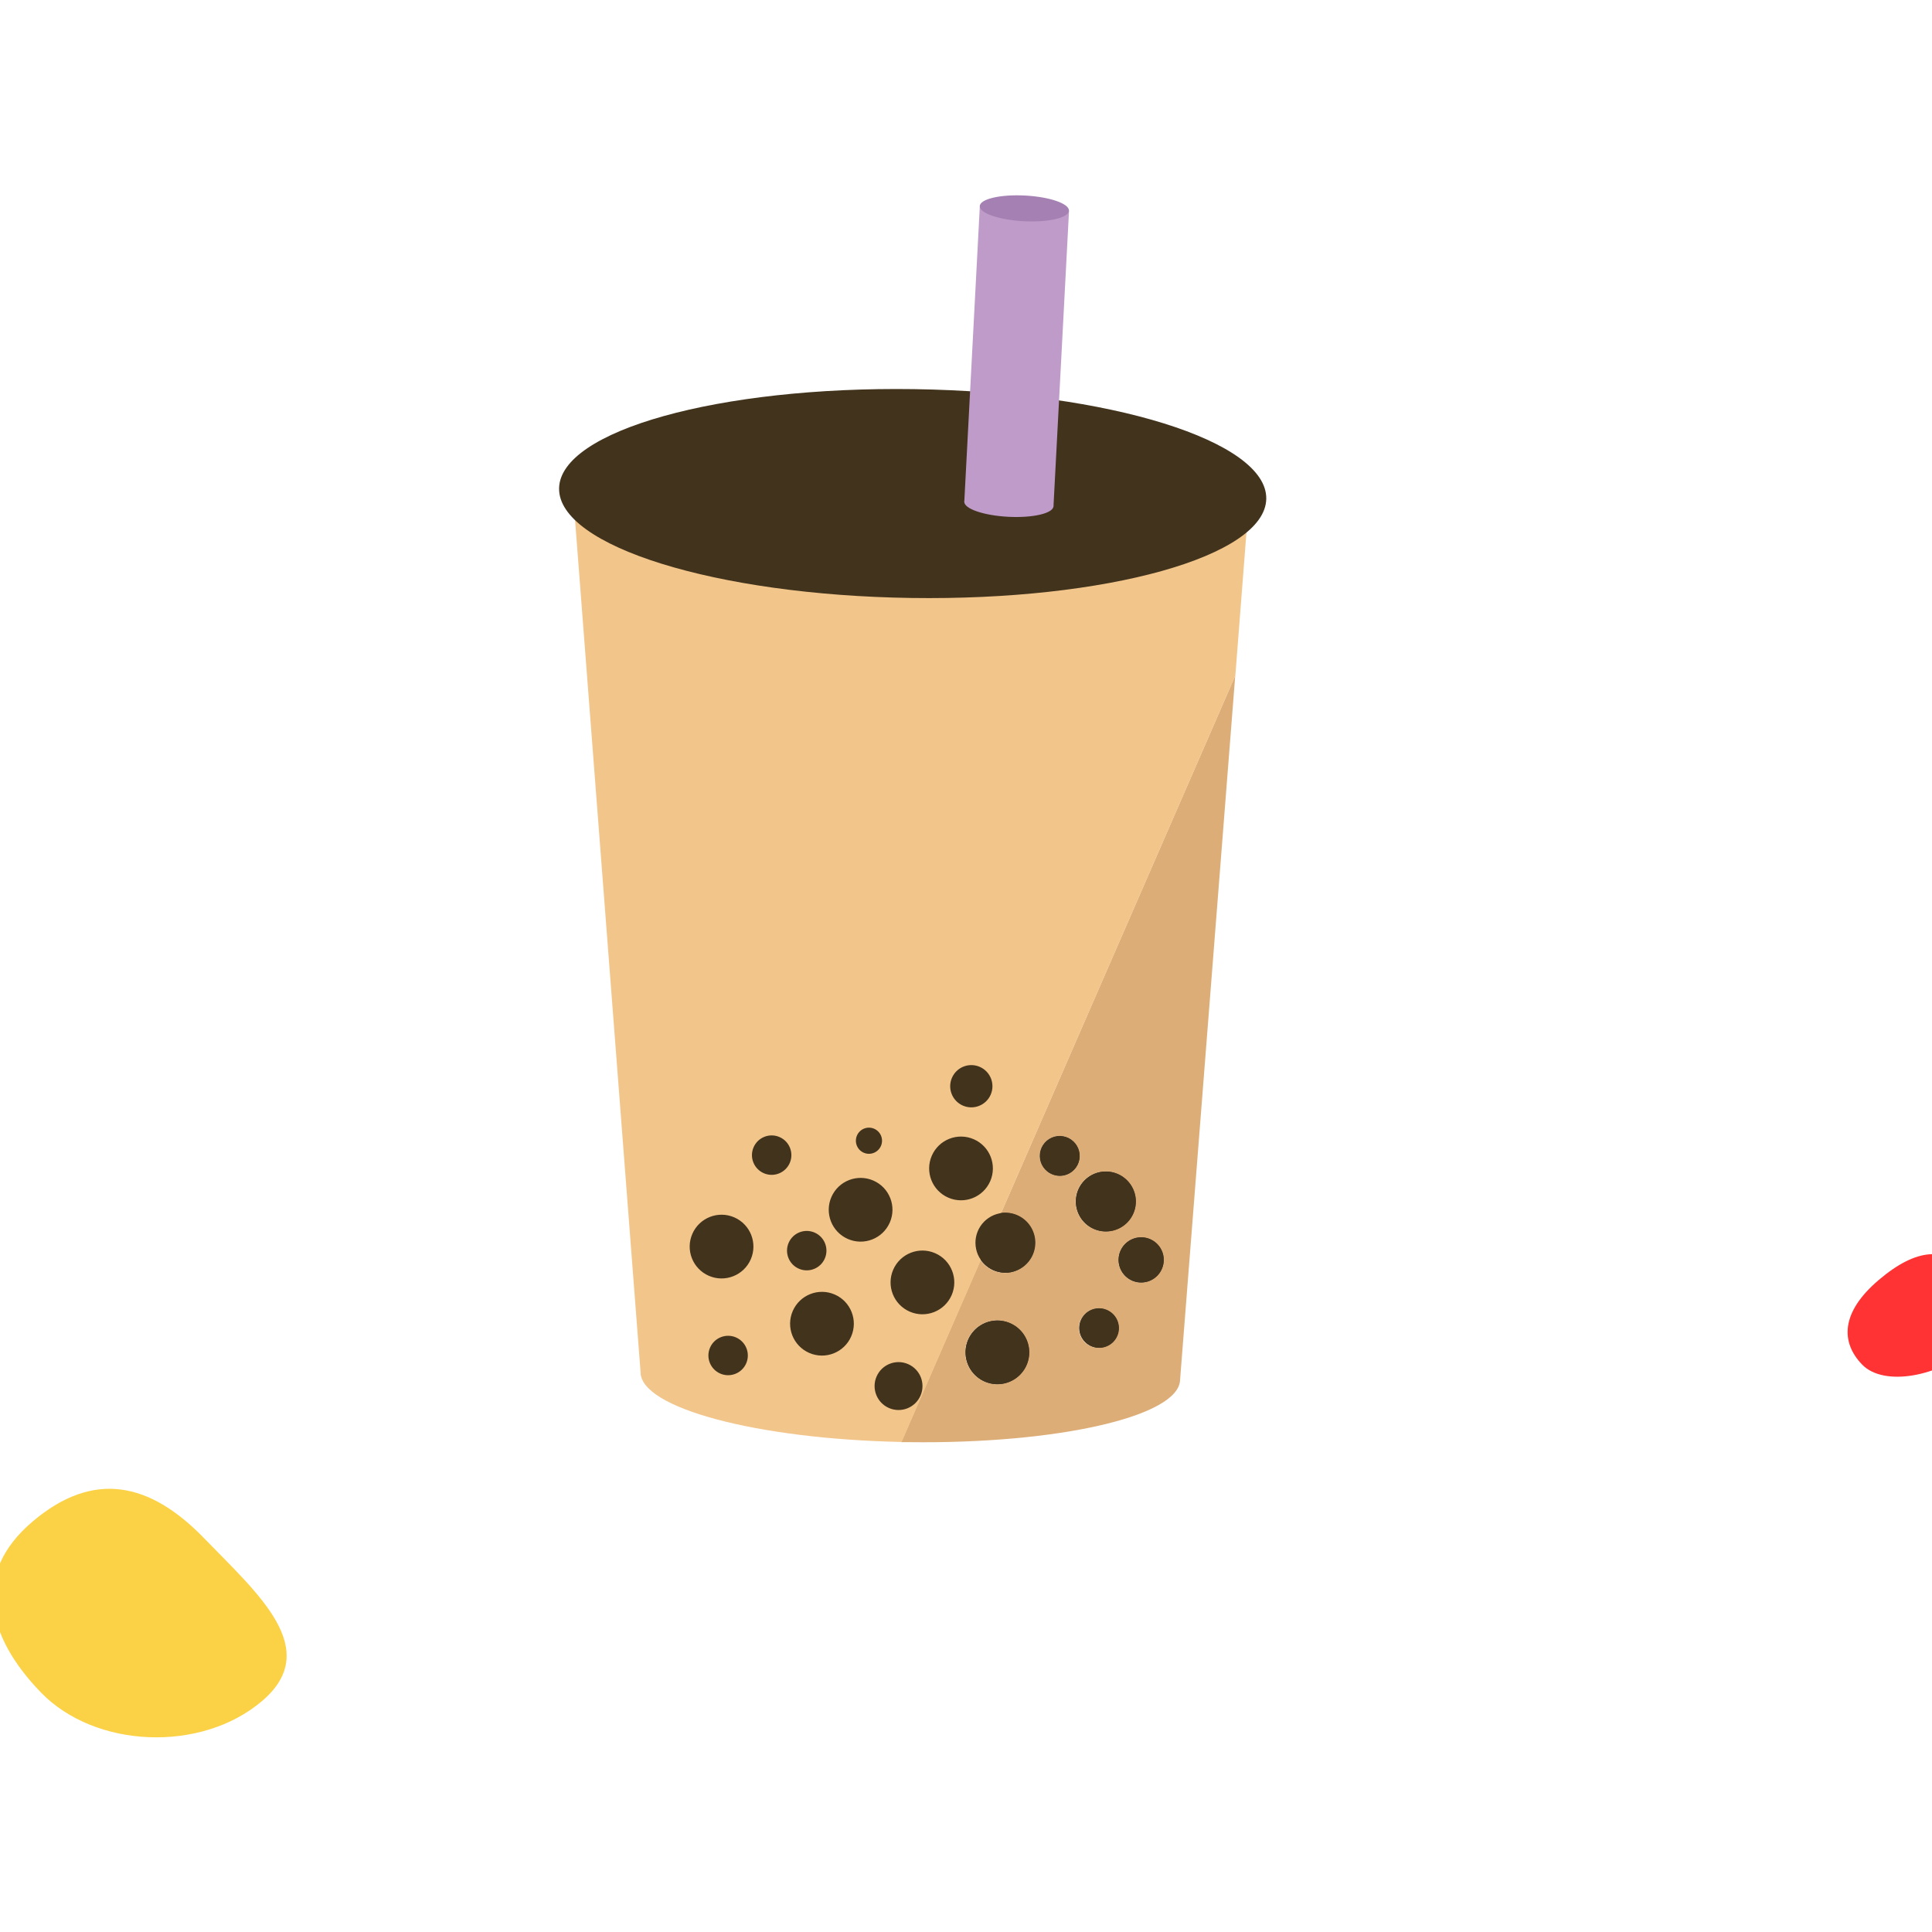 <svg width="180" height="180" viewBox="0 0 180 180" fill="none" xmlns="http://www.w3.org/2000/svg">
<g clip-path="url(#clip0_89_1813)">
<path d="M109.946 128.54L115.084 62.953L93.257 113.039C93.748 112.971 94.248 113.036 94.706 113.225C95.164 113.415 95.563 113.724 95.862 114.119C96.162 114.514 96.35 114.981 96.409 115.473C96.468 115.966 96.394 116.464 96.196 116.919C95.998 117.373 95.683 117.766 95.282 118.059C94.882 118.351 94.411 118.531 93.918 118.581C93.425 118.63 92.927 118.548 92.477 118.342C92.026 118.136 91.638 117.813 91.353 117.408L83.964 134.364L84.683 134.362C98.592 134.542 109.899 131.945 109.946 128.54ZM99.103 109.511C98.743 109.585 98.37 109.551 98.029 109.413C97.689 109.275 97.398 109.039 97.192 108.735C96.986 108.431 96.875 108.073 96.872 107.706C96.87 107.339 96.976 106.979 97.178 106.672C97.38 106.366 97.668 106.126 98.007 105.983C98.345 105.84 98.718 105.801 99.078 105.87C99.439 105.939 99.771 106.114 100.032 106.372C100.293 106.63 100.472 106.959 100.547 107.319C100.598 107.558 100.601 107.804 100.555 108.044C100.51 108.284 100.418 108.513 100.283 108.717C100.149 108.921 99.975 109.097 99.773 109.233C99.57 109.369 99.342 109.464 99.103 109.511ZM95.397 127.621C95.075 128.114 94.614 128.5 94.073 128.731C93.532 128.962 92.934 129.027 92.356 128.918C91.777 128.809 91.244 128.532 90.824 128.12C90.403 127.708 90.114 127.181 89.994 126.605C89.873 126.028 89.926 125.43 90.146 124.884C90.365 124.338 90.742 123.869 91.228 123.537C91.714 123.205 92.288 123.025 92.876 123.019C93.465 123.013 94.042 123.182 94.534 123.504C95.184 123.942 95.636 124.617 95.792 125.385C95.948 126.153 95.795 126.952 95.367 127.608L95.397 127.621ZM103.581 114.673C103.04 114.787 102.476 114.738 101.963 114.533C101.449 114.327 101.008 113.973 100.695 113.516C100.382 113.059 100.212 112.52 100.206 111.967C100.2 111.413 100.358 110.87 100.661 110.407C100.963 109.943 101.396 109.58 101.906 109.362C102.415 109.145 102.977 109.084 103.521 109.186C104.065 109.289 104.566 109.55 104.962 109.938C105.357 110.326 105.628 110.822 105.742 111.363C105.815 111.723 105.817 112.094 105.747 112.455C105.677 112.815 105.536 113.158 105.333 113.464C105.129 113.77 104.867 114.032 104.562 114.236C104.257 114.441 103.914 114.582 103.554 114.654L103.581 114.673ZM103.9 124.735C103.769 124.939 103.598 125.115 103.399 125.253C103.199 125.391 102.974 125.488 102.737 125.539C102.5 125.589 102.255 125.593 102.016 125.548C101.778 125.503 101.55 125.412 101.348 125.279C101.145 125.146 100.97 124.974 100.834 124.773C100.698 124.572 100.603 124.346 100.555 124.108C100.506 123.871 100.506 123.626 100.552 123.387C100.599 123.149 100.693 122.923 100.828 122.721C101.097 122.319 101.514 122.039 101.989 121.943C102.463 121.847 102.956 121.941 103.361 122.207C103.766 122.472 104.05 122.887 104.151 123.36C104.251 123.833 104.161 124.328 103.9 124.735ZM106.734 119.45C106.326 119.535 105.902 119.498 105.516 119.342C105.129 119.186 104.798 118.919 104.563 118.575C104.328 118.231 104.201 117.825 104.197 117.408C104.193 116.991 104.313 116.583 104.541 116.234C104.769 115.886 105.096 115.613 105.479 115.45C105.863 115.287 106.286 115.241 106.695 115.319C107.105 115.396 107.482 115.593 107.779 115.885C108.077 116.177 108.281 116.551 108.366 116.959C108.471 117.506 108.356 118.074 108.045 118.537C107.735 119 107.253 119.321 106.707 119.431L106.734 119.45Z" fill="#DDAD77"/>
<path d="M94.248 118.526C93.713 118.636 93.157 118.587 92.649 118.385C92.141 118.183 91.704 117.836 91.391 117.388L84.001 134.345C70.479 134.067 59.635 131.172 59.679 127.824L53.636 49.222L53.327 45.188L89.888 45.719L92.655 45.761L94.36 45.786L98.216 45.837L116.418 46.1L116.087 50.157L115.093 62.95L93.266 113.036C93.979 112.948 94.698 113.137 95.275 113.565C95.852 113.994 96.242 114.627 96.365 115.335C96.487 116.042 96.333 116.77 95.933 117.367C95.534 117.964 94.921 118.385 94.22 118.542L94.248 118.526Z" fill="#F2C58B"/>
<path d="M96.934 108.078C96.86 107.72 96.893 107.348 97.03 107.009C97.168 106.67 97.402 106.379 97.704 106.174C98.007 105.968 98.363 105.856 98.729 105.853C99.095 105.85 99.453 105.955 99.759 106.156C100.065 106.356 100.305 106.643 100.448 106.98C100.591 107.316 100.63 107.688 100.562 108.047C100.494 108.406 100.321 108.737 100.065 108.998C99.809 109.259 99.481 109.439 99.123 109.513C98.643 109.612 98.143 109.516 97.733 109.247C97.322 108.979 97.035 108.558 96.934 108.078Z" fill="#F2C58B"/>
<path d="M95.412 127.621C95.091 128.112 94.631 128.497 94.091 128.728C93.551 128.958 92.955 129.023 92.378 128.915C91.801 128.807 91.269 128.53 90.85 128.119C90.43 127.709 90.142 127.183 90.021 126.609C89.9 126.034 89.952 125.437 90.171 124.892C90.389 124.347 90.764 123.879 91.249 123.548C91.733 123.216 92.305 123.035 92.892 123.029C93.478 123.022 94.054 123.189 94.546 123.51C94.873 123.723 95.155 123.998 95.375 124.32C95.596 124.642 95.751 125.004 95.831 125.386C95.911 125.768 95.916 126.161 95.844 126.545C95.772 126.928 95.625 127.294 95.412 127.621Z" fill="#F2C58B"/>
<path d="M103.602 114.675C103.06 114.789 102.497 114.74 101.983 114.534C101.469 114.329 101.028 113.975 100.715 113.518C100.403 113.061 100.232 112.522 100.226 111.968C100.22 111.415 100.378 110.872 100.681 110.408C100.984 109.945 101.417 109.582 101.926 109.364C102.435 109.147 102.997 109.086 103.541 109.188C104.085 109.291 104.587 109.552 104.982 109.94C105.377 110.327 105.649 110.824 105.762 111.365C105.838 111.725 105.842 112.095 105.775 112.456C105.707 112.817 105.569 113.161 105.369 113.468C105.168 113.776 104.909 114.041 104.605 114.248C104.302 114.455 103.961 114.6 103.602 114.675Z" fill="#F2C58B"/>
<path d="M103.953 124.744C103.687 125.152 103.269 125.438 102.791 125.539C102.314 125.639 101.816 125.546 101.408 125.279C100.999 125.013 100.714 124.595 100.613 124.117C100.513 123.64 100.606 123.142 100.873 122.734C101.139 122.325 101.557 122.039 102.035 121.939C102.271 121.889 102.515 121.887 102.752 121.931C102.99 121.976 103.216 122.067 103.418 122.199C103.62 122.331 103.795 122.501 103.931 122.701C104.067 122.9 104.163 123.124 104.213 123.361C104.262 123.597 104.265 123.841 104.221 124.078C104.176 124.315 104.085 124.542 103.953 124.744Z" fill="#F2C58B"/>
<path d="M106.751 119.443C106.344 119.529 105.92 119.491 105.533 119.335C105.147 119.179 104.815 118.912 104.58 118.568C104.346 118.224 104.218 117.818 104.214 117.401C104.21 116.985 104.33 116.576 104.558 116.228C104.787 115.879 105.113 115.606 105.497 115.443C105.88 115.28 106.303 115.234 106.713 115.312C107.122 115.389 107.499 115.587 107.797 115.879C108.094 116.171 108.298 116.544 108.383 116.952C108.495 117.498 108.386 118.067 108.081 118.534C107.775 119.001 107.297 119.328 106.751 119.443Z" fill="#F2C58B"/>
<path d="M84.89 55.711C103.084 55.977 117.897 51.837 117.975 46.465C118.054 41.092 103.368 36.521 85.174 36.255C66.98 35.99 52.167 40.13 52.089 45.502C52.01 50.875 66.696 55.446 84.89 55.711Z" fill="#42331D"/>
<path d="M66.04 118.863C67.543 119.518 69.292 118.831 69.947 117.328C70.602 115.825 69.915 114.075 68.412 113.42C66.909 112.765 65.159 113.453 64.504 114.956C63.849 116.459 64.537 118.208 66.04 118.863Z" fill="#42331D"/>
<path d="M75.395 126.049C76.898 126.704 78.647 126.017 79.302 124.514C79.957 123.011 79.27 121.261 77.767 120.606C76.264 119.951 74.514 120.639 73.859 122.142C73.204 123.645 73.892 125.394 75.395 126.049Z" fill="#42331D"/>
<path d="M78.995 115.433C80.498 116.088 82.247 115.4 82.902 113.897C83.557 112.394 82.87 110.645 81.367 109.99C79.864 109.335 78.114 110.022 77.459 111.525C76.804 113.028 77.492 114.778 78.995 115.433Z" fill="#42331D"/>
<path d="M71.16 109.305C72.09 109.71 73.173 109.284 73.578 108.355C73.983 107.425 73.558 106.342 72.628 105.937C71.698 105.532 70.616 105.957 70.211 106.887C69.805 107.817 70.231 108.899 71.16 109.305Z" fill="#42331D"/>
<path d="M95.412 127.621C95.091 128.112 94.631 128.497 94.091 128.728C93.551 128.958 92.955 129.023 92.378 128.915C91.801 128.807 91.269 128.53 90.85 128.119C90.43 127.709 90.142 127.183 90.021 126.609C89.9 126.034 89.952 125.437 90.171 124.892C90.389 124.347 90.764 123.879 91.249 123.548C91.733 123.216 92.305 123.035 92.892 123.029C93.478 123.022 94.054 123.189 94.546 123.51C94.873 123.723 95.155 123.998 95.375 124.32C95.596 124.642 95.751 125.004 95.831 125.386C95.911 125.768 95.916 126.161 95.844 126.545C95.772 126.928 95.625 127.294 95.412 127.621Z" fill="#42331D"/>
<path d="M103.953 124.744C103.687 125.152 103.269 125.438 102.791 125.539C102.314 125.639 101.816 125.546 101.408 125.279C100.999 125.013 100.714 124.595 100.613 124.117C100.513 123.64 100.606 123.142 100.873 122.734C101.139 122.325 101.557 122.039 102.035 121.939C102.271 121.889 102.515 121.887 102.752 121.931C102.99 121.976 103.216 122.067 103.418 122.199C103.62 122.331 103.795 122.501 103.931 122.701C104.067 122.9 104.163 123.124 104.213 123.361C104.262 123.597 104.265 123.841 104.221 124.078C104.176 124.315 104.085 124.542 103.953 124.744Z" fill="#42331D"/>
<path d="M67.103 127.972C68.033 128.377 69.116 127.952 69.521 127.022C69.926 126.092 69.501 125.01 68.571 124.605C67.641 124.2 66.559 124.625 66.153 125.555C65.748 126.485 66.174 127.567 67.103 127.972Z" fill="#42331D"/>
<path d="M74.428 118.203C75.358 118.608 76.44 118.183 76.845 117.253C77.25 116.323 76.825 115.241 75.895 114.836C74.965 114.431 73.883 114.856 73.478 115.786C73.073 116.715 73.498 117.798 74.428 118.203Z" fill="#42331D"/>
<path d="M94.248 118.526C93.713 118.636 93.157 118.587 92.649 118.385C92.141 118.183 91.704 117.836 91.391 117.388C91.169 117.081 91.016 116.73 90.941 116.359C90.865 116 90.861 115.63 90.928 115.269C90.996 114.908 91.134 114.564 91.335 114.256C91.535 113.949 91.795 113.684 92.098 113.477C92.401 113.27 92.742 113.125 93.102 113.05C93.162 113.032 93.225 113.02 93.288 113.017C94.001 112.929 94.721 113.119 95.297 113.547C95.874 113.975 96.264 114.608 96.387 115.316C96.509 116.023 96.355 116.751 95.956 117.348C95.556 117.945 94.943 118.366 94.242 118.523L94.248 118.526Z" fill="#42331D"/>
<path d="M84.755 122.201C86.258 122.856 88.007 122.169 88.662 120.665C89.317 119.162 88.63 117.413 87.127 116.758C85.624 116.103 83.874 116.79 83.219 118.293C82.564 119.796 83.252 121.546 84.755 122.201Z" fill="#42331D"/>
<path d="M82.823 131.182C83.953 131.674 85.268 131.158 85.761 130.028C86.253 128.898 85.736 127.583 84.606 127.091C83.477 126.598 82.162 127.115 81.669 128.245C81.177 129.375 81.694 130.69 82.823 131.182Z" fill="#42331D"/>
<path d="M88.349 111.582C89.852 112.237 91.602 111.549 92.257 110.046C92.912 108.543 92.224 106.794 90.721 106.139C89.218 105.484 87.469 106.171 86.814 107.674C86.159 109.177 86.846 110.927 88.349 111.582Z" fill="#42331D"/>
<path d="M80.472 107.396C81.089 107.664 81.806 107.382 82.075 106.766C82.344 106.149 82.062 105.432 81.445 105.163C80.829 104.894 80.111 105.176 79.842 105.793C79.574 106.409 79.856 107.127 80.472 107.396Z" fill="#42331D"/>
<path d="M99.105 109.506C98.746 109.581 98.372 109.547 98.032 109.41C97.691 109.273 97.399 109.038 97.192 108.734C96.985 108.431 96.873 108.073 96.87 107.706C96.866 107.339 96.972 106.979 97.173 106.671C97.374 106.364 97.662 106.124 98 105.98C98.338 105.836 98.711 105.796 99.071 105.865C99.432 105.933 99.765 106.107 100.027 106.364C100.288 106.621 100.468 106.951 100.543 107.31C100.594 107.549 100.596 107.795 100.551 108.035C100.506 108.274 100.415 108.503 100.281 108.707C100.147 108.911 99.975 109.087 99.773 109.224C99.571 109.361 99.344 109.457 99.105 109.506Z" fill="#42331D"/>
<path d="M89.71 103.006C90.706 103.44 91.866 102.984 92.3 101.988C92.734 100.991 92.279 99.831 91.282 99.397C90.286 98.963 89.126 99.418 88.692 100.415C88.257 101.411 88.713 102.571 89.71 103.006Z" fill="#42331D"/>
<path d="M103.602 114.675C103.06 114.789 102.497 114.74 101.983 114.534C101.469 114.329 101.028 113.975 100.715 113.518C100.403 113.061 100.232 112.522 100.226 111.968C100.22 111.415 100.378 110.872 100.681 110.408C100.984 109.945 101.417 109.582 101.926 109.364C102.435 109.147 102.997 109.086 103.541 109.188C104.085 109.291 104.587 109.552 104.982 109.94C105.377 110.327 105.649 110.824 105.762 111.365C105.838 111.725 105.842 112.095 105.775 112.456C105.707 112.817 105.569 113.161 105.369 113.468C105.168 113.776 104.909 114.041 104.605 114.248C104.302 114.455 103.961 114.6 103.602 114.675Z" fill="#42331D"/>
<path d="M106.751 119.443C106.344 119.529 105.92 119.491 105.533 119.335C105.147 119.179 104.815 118.912 104.58 118.568C104.346 118.224 104.218 117.818 104.214 117.401C104.21 116.985 104.33 116.576 104.558 116.228C104.787 115.879 105.113 115.606 105.497 115.443C105.88 115.28 106.303 115.234 106.713 115.312C107.122 115.389 107.499 115.587 107.797 115.879C108.094 116.171 108.298 116.544 108.383 116.952C108.495 117.498 108.386 118.067 108.081 118.534C107.775 119.001 107.297 119.328 106.751 119.443Z" fill="#42331D"/>
<path d="M99.598 19.632L91.289 19.195L89.842 46.732L98.151 47.168L99.598 19.632Z" fill="#BE9BC8"/>
<path d="M95.376 20.611C97.67 20.732 99.558 20.294 99.593 19.633C99.628 18.972 97.796 18.339 95.501 18.218C93.207 18.098 91.319 18.536 91.284 19.196C91.249 19.857 93.081 20.491 95.376 20.611Z" fill="#A580B2"/>
<path d="M93.93 48.149C96.225 48.269 98.113 47.831 98.148 47.171C98.182 46.51 96.35 45.877 94.056 45.756C91.762 45.636 89.874 46.074 89.839 46.734C89.804 47.395 91.636 48.028 93.93 48.149Z" fill="#BE9BC8"/>
<path d="M91.366 117.378L93.27 113.009C93.763 112.939 94.266 113.002 94.726 113.191C95.186 113.381 95.588 113.689 95.889 114.085C96.19 114.481 96.38 114.951 96.44 115.445C96.499 115.939 96.425 116.44 96.227 116.896C96.028 117.353 95.711 117.748 95.309 118.04C94.906 118.333 94.433 118.514 93.938 118.563C93.442 118.612 92.943 118.528 92.491 118.319C92.039 118.111 91.651 117.786 91.366 117.378Z" fill="#42331D"/>
<path d="M96.934 108.078C96.86 107.72 96.893 107.348 97.03 107.009C97.168 106.67 97.402 106.379 97.704 106.174C98.007 105.968 98.363 105.856 98.729 105.853C99.095 105.85 99.453 105.955 99.759 106.156C100.065 106.356 100.305 106.643 100.448 106.98C100.591 107.316 100.63 107.688 100.562 108.047C100.494 108.406 100.321 108.737 100.065 108.998C99.809 109.259 99.481 109.439 99.123 109.513C98.643 109.612 98.143 109.516 97.733 109.247C97.322 108.979 97.035 108.558 96.934 108.078Z" fill="#42331D"/>
<path d="M94.546 123.51C95.038 123.831 95.423 124.291 95.653 124.832C95.883 125.373 95.947 125.969 95.838 126.546C95.729 127.124 95.451 127.655 95.039 128.074C94.627 128.494 94.1 128.781 93.525 128.901C92.95 129.02 92.352 128.966 91.808 128.746C91.263 128.526 90.796 128.149 90.466 127.663C90.136 127.177 89.957 126.604 89.952 126.017C89.948 125.429 90.118 124.854 90.441 124.363C90.873 123.706 91.547 123.247 92.317 123.087C93.087 122.927 93.888 123.079 94.546 123.51Z" fill="#42331D"/>
<path d="M105.768 111.368C105.881 111.908 105.831 112.47 105.625 112.981C105.419 113.493 105.066 113.932 104.61 114.243C104.155 114.554 103.617 114.724 103.065 114.729C102.514 114.735 101.973 114.577 101.511 114.276C101.049 113.974 100.686 113.542 100.47 113.035C100.253 112.528 100.191 111.967 100.293 111.425C100.394 110.883 100.654 110.383 101.04 109.988C101.425 109.593 101.919 109.322 102.459 109.208C103.184 109.058 103.939 109.201 104.559 109.606C105.179 110.011 105.614 110.644 105.768 111.368Z" fill="#42331D"/>
<path d="M103.385 122.192C103.588 122.323 103.762 122.492 103.899 122.691C104.036 122.89 104.132 123.113 104.182 123.349C104.232 123.585 104.235 123.829 104.19 124.066C104.146 124.303 104.055 124.529 103.923 124.731C103.656 125.139 103.238 125.425 102.761 125.526C102.284 125.626 101.786 125.533 101.378 125.266C100.969 124.999 100.683 124.581 100.583 124.104C100.483 123.627 100.576 123.129 100.842 122.721C100.974 122.518 101.144 122.344 101.344 122.208C101.543 122.072 101.767 121.976 102.004 121.927C102.24 121.878 102.484 121.876 102.721 121.921C102.958 121.967 103.184 122.059 103.385 122.192Z" fill="#42331D"/>
<path d="M104.254 117.809C104.169 117.402 104.208 116.978 104.364 116.592C104.52 116.206 104.787 115.875 105.131 115.641C105.475 115.407 105.881 115.28 106.297 115.276C106.713 115.272 107.121 115.392 107.47 115.62C107.818 115.848 108.091 116.174 108.254 116.557C108.417 116.94 108.463 117.362 108.387 117.771C108.31 118.18 108.113 118.558 107.822 118.855C107.531 119.153 107.159 119.358 106.751 119.443C106.48 119.501 106.2 119.504 105.927 119.453C105.655 119.401 105.395 119.297 105.163 119.145C104.931 118.993 104.731 118.797 104.575 118.568C104.419 118.339 104.31 118.081 104.254 117.809Z" fill="#42331D"/>
<path d="M184.171 125.315C180.603 128.345 175.491 129.201 173.492 127.136C171.492 125.072 171.472 122.28 175.041 119.25C178.609 116.22 181.22 116.232 183.219 118.296C185.219 120.361 187.74 122.285 184.171 125.315Z" fill="#FF3333"/>
<path d="M24.406 158.489C18.724 163.314 8.86 162.894 3.813 157.683C-1.233 152.472 -2.656 146.592 3.026 141.767C8.708 136.942 13.968 138.101 19.015 143.312C24.061 148.523 30.087 153.664 24.406 158.489Z" fill="#FBD246"/>
</g>
<defs>
<clipPath id="clip0_89_1813">
<rect width="180" height="180" fill="white"/>
</clipPath>
</defs>
</svg>
